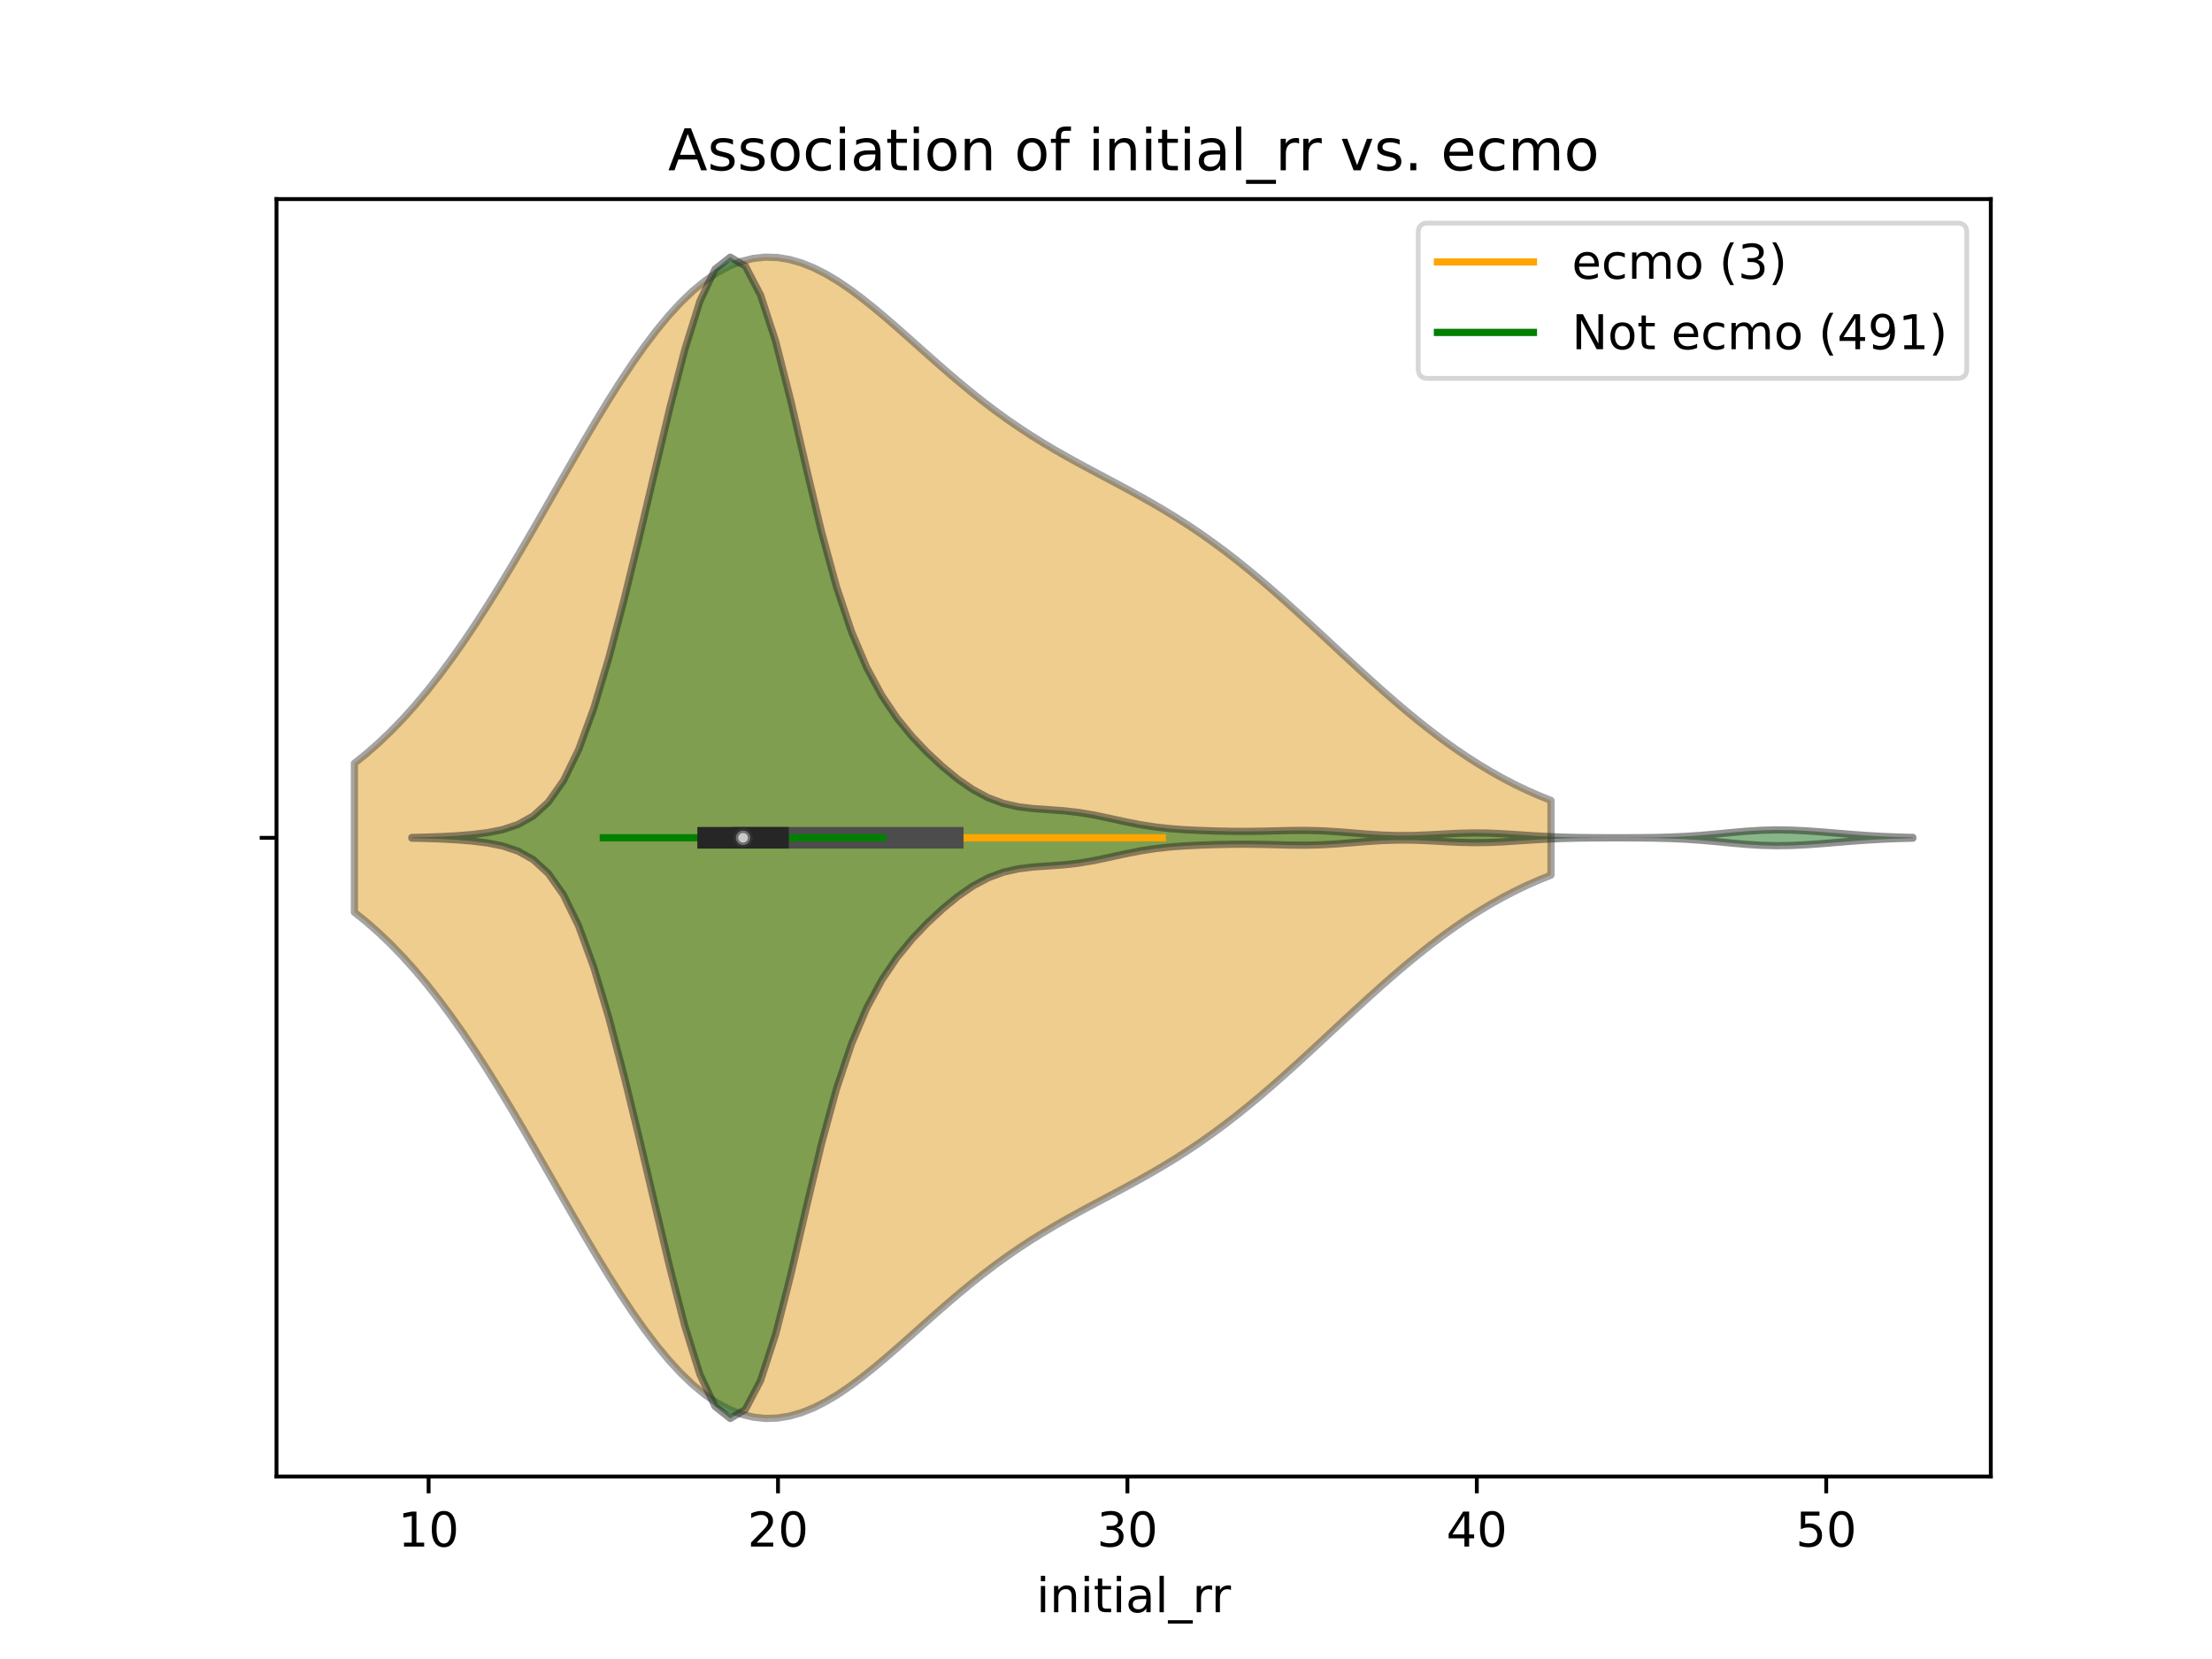 <?xml version="1.0" encoding="utf-8" standalone="no"?>
<!DOCTYPE svg PUBLIC "-//W3C//DTD SVG 1.1//EN"
  "http://www.w3.org/Graphics/SVG/1.1/DTD/svg11.dtd">
<!-- Created with matplotlib (https://matplotlib.org/) -->
<svg height="345.6pt" version="1.1" viewBox="0 0 460.8 345.6" width="460.8pt" xmlns="http://www.w3.org/2000/svg" xmlns:xlink="http://www.w3.org/1999/xlink">
 <defs>
  <style type="text/css">
*{stroke-linecap:butt;stroke-linejoin:round;}
  </style>
 </defs>
 <g id="figure_1">
  <g id="patch_1">
   <path d="M 0 345.6 
L 460.8 345.6 
L 460.8 0 
L 0 0 
z
" style="fill:#ffffff;"/>
  </g>
  <g id="axes_1">
   <g id="patch_2">
    <path d="M 57.6 307.584 
L 414.72 307.584 
L 414.72 41.472 
L 57.6 41.472 
z
" style="fill:#ffffff;"/>
   </g>
   <g id="PolyCollection_1">
    <defs>
     <path d="M 73.833 -155.552 
L 73.833 -186.592 
L 76.351 -188.615 
L 78.868 -190.826 
L 81.386 -193.23 
L 83.904 -195.832 
L 86.422 -198.632 
L 88.94 -201.631 
L 91.458 -204.827 
L 93.976 -208.214 
L 96.494 -211.784 
L 99.011 -215.528 
L 101.529 -219.43 
L 104.047 -223.474 
L 106.565 -227.64 
L 109.083 -231.906 
L 111.601 -236.246 
L 114.119 -240.632 
L 116.637 -245.034 
L 119.155 -249.42 
L 121.672 -253.756 
L 124.19 -258.008 
L 126.708 -262.141 
L 129.226 -266.12 
L 131.744 -269.912 
L 134.262 -273.484 
L 136.78 -276.806 
L 139.298 -279.849 
L 141.815 -282.589 
L 144.333 -285.004 
L 146.851 -287.077 
L 149.369 -288.796 
L 151.887 -290.151 
L 154.405 -291.141 
L 156.923 -291.765 
L 159.441 -292.032 
L 161.958 -291.952 
L 164.476 -291.54 
L 166.994 -290.817 
L 169.512 -289.805 
L 172.03 -288.532 
L 174.548 -287.027 
L 177.066 -285.32 
L 179.584 -283.444 
L 182.101 -281.431 
L 184.619 -279.315 
L 187.137 -277.126 
L 189.655 -274.895 
L 192.173 -272.649 
L 194.691 -270.415 
L 197.209 -268.215 
L 199.727 -266.067 
L 202.244 -263.987 
L 204.762 -261.985 
L 207.28 -260.071 
L 209.798 -258.247 
L 212.316 -256.514 
L 214.834 -254.867 
L 217.352 -253.301 
L 219.87 -251.807 
L 222.387 -250.373 
L 224.905 -248.985 
L 227.423 -247.629 
L 229.941 -246.29 
L 232.459 -244.952 
L 234.977 -243.599 
L 237.495 -242.218 
L 240.013 -240.794 
L 242.53 -239.315 
L 245.048 -237.771 
L 247.566 -236.154 
L 250.084 -234.458 
L 252.602 -232.679 
L 255.12 -230.816 
L 257.638 -228.871 
L 260.156 -226.845 
L 262.673 -224.745 
L 265.191 -222.578 
L 267.709 -220.353 
L 270.227 -218.081 
L 272.745 -215.772 
L 275.263 -213.44 
L 277.781 -211.097 
L 280.299 -208.756 
L 282.816 -206.431 
L 285.334 -204.134 
L 287.852 -201.877 
L 290.37 -199.671 
L 292.888 -197.528 
L 295.406 -195.457 
L 297.924 -193.466 
L 300.442 -191.561 
L 302.959 -189.749 
L 305.477 -188.034 
L 307.995 -186.418 
L 310.513 -184.905 
L 313.031 -183.493 
L 315.549 -182.184 
L 318.067 -180.974 
L 320.585 -179.863 
L 323.102 -178.847 
L 323.102 -163.297 
L 323.102 -163.297 
L 320.585 -162.281 
L 318.067 -161.17 
L 315.549 -159.96 
L 313.031 -158.651 
L 310.513 -157.239 
L 307.995 -155.726 
L 305.477 -154.11 
L 302.959 -152.395 
L 300.442 -150.583 
L 297.924 -148.678 
L 295.406 -146.687 
L 292.888 -144.616 
L 290.37 -142.473 
L 287.852 -140.267 
L 285.334 -138.01 
L 282.816 -135.713 
L 280.299 -133.388 
L 277.781 -131.047 
L 275.263 -128.704 
L 272.745 -126.372 
L 270.227 -124.063 
L 267.709 -121.791 
L 265.191 -119.566 
L 262.673 -117.399 
L 260.156 -115.299 
L 257.638 -113.273 
L 255.12 -111.328 
L 252.602 -109.465 
L 250.084 -107.686 
L 247.566 -105.99 
L 245.048 -104.373 
L 242.53 -102.829 
L 240.013 -101.35 
L 237.495 -99.926 
L 234.977 -98.545 
L 232.459 -97.192 
L 229.941 -95.854 
L 227.423 -94.515 
L 224.905 -93.159 
L 222.387 -91.771 
L 219.87 -90.337 
L 217.352 -88.843 
L 214.834 -87.277 
L 212.316 -85.63 
L 209.798 -83.897 
L 207.28 -82.073 
L 204.762 -80.159 
L 202.244 -78.157 
L 199.727 -76.077 
L 197.209 -73.929 
L 194.691 -71.729 
L 192.173 -69.495 
L 189.655 -67.249 
L 187.137 -65.018 
L 184.619 -62.829 
L 182.101 -60.713 
L 179.584 -58.7 
L 177.066 -56.824 
L 174.548 -55.117 
L 172.03 -53.612 
L 169.512 -52.339 
L 166.994 -51.327 
L 164.476 -50.604 
L 161.958 -50.192 
L 159.441 -50.112 
L 156.923 -50.379 
L 154.405 -51.003 
L 151.887 -51.993 
L 149.369 -53.348 
L 146.851 -55.067 
L 144.333 -57.14 
L 141.815 -59.555 
L 139.298 -62.295 
L 136.78 -65.338 
L 134.262 -68.66 
L 131.744 -72.232 
L 129.226 -76.024 
L 126.708 -80.003 
L 124.19 -84.136 
L 121.672 -88.388 
L 119.155 -92.724 
L 116.637 -97.11 
L 114.119 -101.512 
L 111.601 -105.898 
L 109.083 -110.238 
L 106.565 -114.504 
L 104.047 -118.67 
L 101.529 -122.714 
L 99.011 -126.616 
L 96.494 -130.36 
L 93.976 -133.93 
L 91.458 -137.317 
L 88.94 -140.513 
L 86.422 -143.512 
L 83.904 -146.312 
L 81.386 -148.914 
L 78.868 -151.318 
L 76.351 -153.529 
L 73.833 -155.552 
z
" id="mbe8a391a48" style="stroke:#4c4c4c;stroke-opacity:0.5;stroke-width:1.5;"/>
    </defs>
    <g clip-path="url(#p4be0c6f555)">
     <use style="fill:#df9c20;fill-opacity:0.5;stroke:#4c4c4c;stroke-opacity:0.5;stroke-width:1.5;" x="0" xlink:href="#mbe8a391a48" y="345.6"/>
    </g>
   </g>
   <g id="PolyCollection_2">
    <defs>
     <path d="M 85.793 -171 
L 85.793 -171.144 
L 88.951 -171.215 
L 92.11 -171.329 
L 95.269 -171.502 
L 98.427 -171.759 
L 101.586 -172.152 
L 104.744 -172.783 
L 107.903 -173.838 
L 111.061 -175.604 
L 114.22 -178.488 
L 117.378 -182.961 
L 120.537 -189.431 
L 123.695 -198.059 
L 126.854 -208.64 
L 130.012 -220.688 
L 133.171 -233.658 
L 136.329 -247.079 
L 139.488 -260.403 
L 142.646 -272.742 
L 145.805 -282.857 
L 148.964 -289.536 
L 152.122 -292.032 
L 155.281 -290.165 
L 158.439 -284.141 
L 161.598 -274.451 
L 164.756 -262.035 
L 167.915 -248.354 
L 171.073 -235.071 
L 174.232 -223.449 
L 177.39 -213.991 
L 180.549 -206.547 
L 183.707 -200.692 
L 186.866 -196.006 
L 190.024 -192.146 
L 193.183 -188.836 
L 196.341 -185.902 
L 199.5 -183.307 
L 202.659 -181.12 
L 205.817 -179.424 
L 208.976 -178.249 
L 212.134 -177.535 
L 215.293 -177.153 
L 218.451 -176.932 
L 221.61 -176.704 
L 224.768 -176.344 
L 227.927 -175.812 
L 231.085 -175.15 
L 234.244 -174.456 
L 237.402 -173.83 
L 240.561 -173.336 
L 243.719 -172.986 
L 246.878 -172.754 
L 250.036 -172.599 
L 253.195 -172.493 
L 256.353 -172.426 
L 259.512 -172.408 
L 262.671 -172.445 
L 265.829 -172.521 
L 268.988 -172.595 
L 272.146 -172.612 
L 275.305 -172.531 
L 278.463 -172.348 
L 281.622 -172.099 
L 284.78 -171.844 
L 287.939 -171.643 
L 291.097 -171.543 
L 294.256 -171.558 
L 297.414 -171.675 
L 300.573 -171.846 
L 303.731 -172.004 
L 306.89 -172.084 
L 310.048 -172.049 
L 313.207 -171.909 
L 316.366 -171.706 
L 319.524 -171.497 
L 322.683 -171.325 
L 325.841 -171.205 
L 329 -171.134 
L 332.158 -171.098 
L 335.317 -171.085 
L 338.475 -171.085 
L 341.634 -171.101 
L 344.792 -171.142 
L 347.951 -171.224 
L 351.109 -171.365 
L 354.268 -171.578 
L 357.426 -171.854 
L 360.585 -172.16 
L 363.743 -172.44 
L 366.902 -172.638 
L 370.061 -172.718 
L 373.219 -172.671 
L 376.378 -172.517 
L 379.536 -172.291 
L 382.695 -172.029 
L 385.853 -171.77 
L 389.012 -171.54 
L 392.17 -171.359 
L 395.329 -171.231 
L 398.487 -171.152 
L 398.487 -170.992 
L 398.487 -170.992 
L 395.329 -170.913 
L 392.17 -170.785 
L 389.012 -170.604 
L 385.853 -170.374 
L 382.695 -170.115 
L 379.536 -169.853 
L 376.378 -169.627 
L 373.219 -169.473 
L 370.061 -169.426 
L 366.902 -169.506 
L 363.743 -169.704 
L 360.585 -169.984 
L 357.426 -170.29 
L 354.268 -170.566 
L 351.109 -170.779 
L 347.951 -170.92 
L 344.792 -171.002 
L 341.634 -171.043 
L 338.475 -171.059 
L 335.317 -171.059 
L 332.158 -171.046 
L 329 -171.01 
L 325.841 -170.939 
L 322.683 -170.819 
L 319.524 -170.647 
L 316.366 -170.438 
L 313.207 -170.235 
L 310.048 -170.095 
L 306.89 -170.06 
L 303.731 -170.14 
L 300.573 -170.298 
L 297.414 -170.469 
L 294.256 -170.586 
L 291.097 -170.601 
L 287.939 -170.501 
L 284.78 -170.3 
L 281.622 -170.045 
L 278.463 -169.796 
L 275.305 -169.613 
L 272.146 -169.532 
L 268.988 -169.549 
L 265.829 -169.623 
L 262.671 -169.699 
L 259.512 -169.736 
L 256.353 -169.718 
L 253.195 -169.651 
L 250.036 -169.545 
L 246.878 -169.39 
L 243.719 -169.158 
L 240.561 -168.808 
L 237.402 -168.314 
L 234.244 -167.688 
L 231.085 -166.994 
L 227.927 -166.332 
L 224.768 -165.8 
L 221.61 -165.44 
L 218.451 -165.212 
L 215.293 -164.991 
L 212.134 -164.609 
L 208.976 -163.895 
L 205.817 -162.72 
L 202.659 -161.024 
L 199.5 -158.837 
L 196.341 -156.242 
L 193.183 -153.308 
L 190.024 -149.998 
L 186.866 -146.138 
L 183.707 -141.452 
L 180.549 -135.597 
L 177.39 -128.153 
L 174.232 -118.695 
L 171.073 -107.073 
L 167.915 -93.79 
L 164.756 -80.109 
L 161.598 -67.693 
L 158.439 -58.003 
L 155.281 -51.979 
L 152.122 -50.112 
L 148.964 -52.608 
L 145.805 -59.287 
L 142.646 -69.402 
L 139.488 -81.741 
L 136.329 -95.065 
L 133.171 -108.486 
L 130.012 -121.456 
L 126.854 -133.504 
L 123.695 -144.085 
L 120.537 -152.713 
L 117.378 -159.183 
L 114.22 -163.656 
L 111.061 -166.54 
L 107.903 -168.306 
L 104.744 -169.361 
L 101.586 -169.992 
L 98.427 -170.385 
L 95.269 -170.642 
L 92.11 -170.815 
L 88.951 -170.929 
L 85.793 -171 
z
" id="mab84b59cfb" style="stroke:#262626;stroke-opacity:0.5;stroke-width:1.5;"/>
    </defs>
    <g clip-path="url(#p4be0c6f555)">
     <use style="fill:#107010;fill-opacity:0.5;stroke:#262626;stroke-opacity:0.5;stroke-width:1.5;" x="0" xlink:href="#mab84b59cfb" y="345.6"/>
    </g>
   </g>
   <g id="matplotlib.axis_1">
    <g id="xtick_1">
     <g id="line2d_1">
      <defs>
       <path d="M 0 0 
L 0 3.5 
" id="m23347d6170" style="stroke:#000000;stroke-width:0.8;"/>
      </defs>
      <g>
       <use style="stroke:#000000;stroke-width:0.8;" x="89.286" xlink:href="#m23347d6170" y="307.584"/>
      </g>
     </g>
     <g id="text_1">
      <!-- 10 -->
      <defs>
       <path d="M 12.406 8.297 
L 28.516 8.297 
L 28.516 63.922 
L 10.984 60.406 
L 10.984 69.391 
L 28.422 72.906 
L 38.281 72.906 
L 38.281 8.297 
L 54.391 8.297 
L 54.391 0 
L 12.406 0 
z
" id="DejaVuSans-49"/>
       <path d="M 31.781 66.406 
Q 24.172 66.406 20.328 58.906 
Q 16.5 51.422 16.5 36.375 
Q 16.5 21.391 20.328 13.891 
Q 24.172 6.391 31.781 6.391 
Q 39.453 6.391 43.281 13.891 
Q 47.125 21.391 47.125 36.375 
Q 47.125 51.422 43.281 58.906 
Q 39.453 66.406 31.781 66.406 
z
M 31.781 74.219 
Q 44.047 74.219 50.516 64.516 
Q 56.984 54.828 56.984 36.375 
Q 56.984 17.969 50.516 8.266 
Q 44.047 -1.422 31.781 -1.422 
Q 19.531 -1.422 13.062 8.266 
Q 6.594 17.969 6.594 36.375 
Q 6.594 54.828 13.062 64.516 
Q 19.531 74.219 31.781 74.219 
z
" id="DejaVuSans-48"/>
      </defs>
      <g transform="translate(82.924 322.182)scale(0.1 -0.1)">
       <use xlink:href="#DejaVuSans-49"/>
       <use x="63.623" xlink:href="#DejaVuSans-48"/>
      </g>
     </g>
    </g>
    <g id="xtick_2">
     <g id="line2d_2">
      <g>
       <use style="stroke:#000000;stroke-width:0.8;" x="162.074" xlink:href="#m23347d6170" y="307.584"/>
      </g>
     </g>
     <g id="text_2">
      <!-- 20 -->
      <defs>
       <path d="M 19.188 8.297 
L 53.609 8.297 
L 53.609 0 
L 7.328 0 
L 7.328 8.297 
Q 12.938 14.109 22.625 23.891 
Q 32.328 33.688 34.812 36.531 
Q 39.547 41.844 41.422 45.531 
Q 43.312 49.219 43.312 52.781 
Q 43.312 58.594 39.234 62.25 
Q 35.156 65.922 28.609 65.922 
Q 23.969 65.922 18.812 64.312 
Q 13.672 62.703 7.812 59.422 
L 7.812 69.391 
Q 13.766 71.781 18.938 73 
Q 24.125 74.219 28.422 74.219 
Q 39.75 74.219 46.484 68.547 
Q 53.219 62.891 53.219 53.422 
Q 53.219 48.922 51.531 44.891 
Q 49.859 40.875 45.406 35.406 
Q 44.188 33.984 37.641 27.219 
Q 31.109 20.453 19.188 8.297 
z
" id="DejaVuSans-50"/>
      </defs>
      <g transform="translate(155.711 322.182)scale(0.1 -0.1)">
       <use xlink:href="#DejaVuSans-50"/>
       <use x="63.623" xlink:href="#DejaVuSans-48"/>
      </g>
     </g>
    </g>
    <g id="xtick_3">
     <g id="line2d_3">
      <g>
       <use style="stroke:#000000;stroke-width:0.8;" x="234.861" xlink:href="#m23347d6170" y="307.584"/>
      </g>
     </g>
     <g id="text_3">
      <!-- 30 -->
      <defs>
       <path d="M 40.578 39.312 
Q 47.656 37.797 51.625 33 
Q 55.609 28.219 55.609 21.188 
Q 55.609 10.406 48.188 4.484 
Q 40.766 -1.422 27.094 -1.422 
Q 22.516 -1.422 17.656 -0.516 
Q 12.797 0.391 7.625 2.203 
L 7.625 11.719 
Q 11.719 9.328 16.594 8.109 
Q 21.484 6.891 26.812 6.891 
Q 36.078 6.891 40.938 10.547 
Q 45.797 14.203 45.797 21.188 
Q 45.797 27.641 41.281 31.266 
Q 36.766 34.906 28.719 34.906 
L 20.219 34.906 
L 20.219 43.016 
L 29.109 43.016 
Q 36.375 43.016 40.234 45.922 
Q 44.094 48.828 44.094 54.297 
Q 44.094 59.906 40.109 62.906 
Q 36.141 65.922 28.719 65.922 
Q 24.656 65.922 20.016 65.031 
Q 15.375 64.156 9.812 62.312 
L 9.812 71.094 
Q 15.438 72.656 20.344 73.438 
Q 25.25 74.219 29.594 74.219 
Q 40.828 74.219 47.359 69.109 
Q 53.906 64.016 53.906 55.328 
Q 53.906 49.266 50.438 45.094 
Q 46.969 40.922 40.578 39.312 
z
" id="DejaVuSans-51"/>
      </defs>
      <g transform="translate(228.499 322.182)scale(0.1 -0.1)">
       <use xlink:href="#DejaVuSans-51"/>
       <use x="63.623" xlink:href="#DejaVuSans-48"/>
      </g>
     </g>
    </g>
    <g id="xtick_4">
     <g id="line2d_4">
      <g>
       <use style="stroke:#000000;stroke-width:0.8;" x="307.649" xlink:href="#m23347d6170" y="307.584"/>
      </g>
     </g>
     <g id="text_4">
      <!-- 40 -->
      <defs>
       <path d="M 37.797 64.312 
L 12.891 25.391 
L 37.797 25.391 
z
M 35.203 72.906 
L 47.609 72.906 
L 47.609 25.391 
L 58.016 25.391 
L 58.016 17.188 
L 47.609 17.188 
L 47.609 0 
L 37.797 0 
L 37.797 17.188 
L 4.891 17.188 
L 4.891 26.703 
z
" id="DejaVuSans-52"/>
      </defs>
      <g transform="translate(301.286 322.182)scale(0.1 -0.1)">
       <use xlink:href="#DejaVuSans-52"/>
       <use x="63.623" xlink:href="#DejaVuSans-48"/>
      </g>
     </g>
    </g>
    <g id="xtick_5">
     <g id="line2d_5">
      <g>
       <use style="stroke:#000000;stroke-width:0.8;" x="380.436" xlink:href="#m23347d6170" y="307.584"/>
      </g>
     </g>
     <g id="text_5">
      <!-- 50 -->
      <defs>
       <path d="M 10.797 72.906 
L 49.516 72.906 
L 49.516 64.594 
L 19.828 64.594 
L 19.828 46.734 
Q 21.969 47.469 24.109 47.828 
Q 26.266 48.188 28.422 48.188 
Q 40.625 48.188 47.75 41.5 
Q 54.891 34.812 54.891 23.391 
Q 54.891 11.625 47.562 5.094 
Q 40.234 -1.422 26.906 -1.422 
Q 22.312 -1.422 17.547 -0.641 
Q 12.797 0.141 7.719 1.703 
L 7.719 11.625 
Q 12.109 9.234 16.797 8.062 
Q 21.484 6.891 26.703 6.891 
Q 35.156 6.891 40.078 11.328 
Q 45.016 15.766 45.016 23.391 
Q 45.016 31 40.078 35.438 
Q 35.156 39.891 26.703 39.891 
Q 22.75 39.891 18.812 39.016 
Q 14.891 38.141 10.797 36.281 
z
" id="DejaVuSans-53"/>
      </defs>
      <g transform="translate(374.074 322.182)scale(0.1 -0.1)">
       <use xlink:href="#DejaVuSans-53"/>
       <use x="63.623" xlink:href="#DejaVuSans-48"/>
      </g>
     </g>
    </g>
    <g id="text_6">
     <!-- initial_rr -->
     <defs>
      <path d="M 9.422 54.688 
L 18.406 54.688 
L 18.406 0 
L 9.422 0 
z
M 9.422 75.984 
L 18.406 75.984 
L 18.406 64.594 
L 9.422 64.594 
z
" id="DejaVuSans-105"/>
      <path d="M 54.891 33.016 
L 54.891 0 
L 45.906 0 
L 45.906 32.719 
Q 45.906 40.484 42.875 44.328 
Q 39.844 48.188 33.797 48.188 
Q 26.516 48.188 22.312 43.547 
Q 18.109 38.922 18.109 30.906 
L 18.109 0 
L 9.078 0 
L 9.078 54.688 
L 18.109 54.688 
L 18.109 46.188 
Q 21.344 51.125 25.703 53.562 
Q 30.078 56 35.797 56 
Q 45.219 56 50.047 50.172 
Q 54.891 44.344 54.891 33.016 
z
" id="DejaVuSans-110"/>
      <path d="M 18.312 70.219 
L 18.312 54.688 
L 36.812 54.688 
L 36.812 47.703 
L 18.312 47.703 
L 18.312 18.016 
Q 18.312 11.328 20.141 9.422 
Q 21.969 7.516 27.594 7.516 
L 36.812 7.516 
L 36.812 0 
L 27.594 0 
Q 17.188 0 13.234 3.875 
Q 9.281 7.766 9.281 18.016 
L 9.281 47.703 
L 2.688 47.703 
L 2.688 54.688 
L 9.281 54.688 
L 9.281 70.219 
z
" id="DejaVuSans-116"/>
      <path d="M 34.281 27.484 
Q 23.391 27.484 19.188 25 
Q 14.984 22.516 14.984 16.5 
Q 14.984 11.719 18.141 8.906 
Q 21.297 6.109 26.703 6.109 
Q 34.188 6.109 38.703 11.406 
Q 43.219 16.703 43.219 25.484 
L 43.219 27.484 
z
M 52.203 31.203 
L 52.203 0 
L 43.219 0 
L 43.219 8.297 
Q 40.141 3.328 35.547 0.953 
Q 30.953 -1.422 24.312 -1.422 
Q 15.922 -1.422 10.953 3.297 
Q 6 8.016 6 15.922 
Q 6 25.141 12.172 29.828 
Q 18.359 34.516 30.609 34.516 
L 43.219 34.516 
L 43.219 35.406 
Q 43.219 41.609 39.141 45 
Q 35.062 48.391 27.688 48.391 
Q 23 48.391 18.547 47.266 
Q 14.109 46.141 10.016 43.891 
L 10.016 52.203 
Q 14.938 54.109 19.578 55.047 
Q 24.219 56 28.609 56 
Q 40.484 56 46.344 49.844 
Q 52.203 43.703 52.203 31.203 
z
" id="DejaVuSans-97"/>
      <path d="M 9.422 75.984 
L 18.406 75.984 
L 18.406 0 
L 9.422 0 
z
" id="DejaVuSans-108"/>
      <path d="M 50.984 -16.609 
L 50.984 -23.578 
L -0.984 -23.578 
L -0.984 -16.609 
z
" id="DejaVuSans-95"/>
      <path d="M 41.109 46.297 
Q 39.594 47.172 37.812 47.578 
Q 36.031 48 33.891 48 
Q 26.266 48 22.188 43.047 
Q 18.109 38.094 18.109 28.812 
L 18.109 0 
L 9.078 0 
L 9.078 54.688 
L 18.109 54.688 
L 18.109 46.188 
Q 20.953 51.172 25.484 53.578 
Q 30.031 56 36.531 56 
Q 37.453 56 38.578 55.875 
Q 39.703 55.766 41.062 55.516 
z
" id="DejaVuSans-114"/>
     </defs>
     <g transform="translate(215.887 335.861)scale(0.1 -0.1)">
      <use xlink:href="#DejaVuSans-105"/>
      <use x="27.783" xlink:href="#DejaVuSans-110"/>
      <use x="91.162" xlink:href="#DejaVuSans-105"/>
      <use x="118.945" xlink:href="#DejaVuSans-116"/>
      <use x="158.154" xlink:href="#DejaVuSans-105"/>
      <use x="185.938" xlink:href="#DejaVuSans-97"/>
      <use x="247.217" xlink:href="#DejaVuSans-108"/>
      <use x="275" xlink:href="#DejaVuSans-95"/>
      <use x="325" xlink:href="#DejaVuSans-114"/>
      <use x="364.363" xlink:href="#DejaVuSans-114"/>
     </g>
    </g>
   </g>
   <g id="matplotlib.axis_2">
    <g id="ytick_1">
     <g id="line2d_6">
      <defs>
       <path d="M 0 0 
L -3.5 0 
" id="m6f6dbf8f24" style="stroke:#000000;stroke-width:0.8;"/>
      </defs>
      <g>
       <use style="stroke:#000000;stroke-width:0.8;" x="57.6" xlink:href="#m6f6dbf8f24" y="174.528"/>
      </g>
     </g>
    </g>
   </g>
   <g id="line2d_7">
    <path clip-path="url(#p4be0c6f555)" d="M 154.795 174.528 
L 242.14 174.528 
" style="fill:none;stroke:#ffa500;stroke-linecap:square;stroke-width:1.5;"/>
   </g>
   <g id="line2d_8">
    <path clip-path="url(#p4be0c6f555)" d="M 154.795 174.528 
L 198.468 174.528 
" style="fill:none;stroke:#4c4c4c;stroke-linecap:square;stroke-width:4.5;"/>
   </g>
   <g id="line2d_9">
    <path clip-path="url(#p4be0c6f555)" d="M 125.68 174.528 
L 183.91 174.528 
" style="fill:none;stroke:#008000;stroke-linecap:square;stroke-width:1.5;"/>
   </g>
   <g id="line2d_10">
    <path clip-path="url(#p4be0c6f555)" d="M 147.516 174.528 
L 162.074 174.528 
" style="fill:none;stroke:#262626;stroke-linecap:square;stroke-width:4.5;"/>
   </g>
   <g id="patch_3">
    <path d="M 57.6 307.584 
L 57.6 41.472 
" style="fill:none;stroke:#000000;stroke-linecap:square;stroke-linejoin:miter;stroke-width:0.8;"/>
   </g>
   <g id="patch_4">
    <path d="M 414.72 307.584 
L 414.72 41.472 
" style="fill:none;stroke:#000000;stroke-linecap:square;stroke-linejoin:miter;stroke-width:0.8;"/>
   </g>
   <g id="patch_5">
    <path d="M 57.6 307.584 
L 414.72 307.584 
" style="fill:none;stroke:#000000;stroke-linecap:square;stroke-linejoin:miter;stroke-width:0.8;"/>
   </g>
   <g id="patch_6">
    <path d="M 57.6 41.472 
L 414.72 41.472 
" style="fill:none;stroke:#000000;stroke-linecap:square;stroke-linejoin:miter;stroke-width:0.8;"/>
   </g>
   <g id="PathCollection_1">
    <defs>
     <path d="M 0 1.5 
C 0.398 1.5 0.779 1.342 1.061 1.061 
C 1.342 0.779 1.5 0.398 1.5 0 
C 1.5 -0.398 1.342 -0.779 1.061 -1.061 
C 0.779 -1.342 0.398 -1.5 0 -1.5 
C -0.398 -1.5 -0.779 -1.342 -1.061 -1.061 
C -1.342 -0.779 -1.5 -0.398 -1.5 0 
C -1.5 0.398 -1.342 0.779 -1.061 1.061 
C -0.779 1.342 -0.398 1.5 0 1.5 
z
" id="m4767f255be" style="stroke:#4c4c4c;stroke-opacity:0.5;"/>
    </defs>
    <g clip-path="url(#p4be0c6f555)">
     <use style="fill:#ffffff;fill-opacity:0.5;stroke:#4c4c4c;stroke-opacity:0.5;" x="154.795" xlink:href="#m4767f255be" y="174.528"/>
    </g>
   </g>
   <g id="PathCollection_2">
    <defs>
     <path d="M 0 1.5 
C 0.398 1.5 0.779 1.342 1.061 1.061 
C 1.342 0.779 1.5 0.398 1.5 0 
C 1.5 -0.398 1.342 -0.779 1.061 -1.061 
C 0.779 -1.342 0.398 -1.5 0 -1.5 
C -0.398 -1.5 -0.779 -1.342 -1.061 -1.061 
C -1.342 -0.779 -1.5 -0.398 -1.5 0 
C -1.5 0.398 -1.342 0.779 -1.061 1.061 
C -0.779 1.342 -0.398 1.5 0 1.5 
z
" id="m97f81699f4" style="stroke:#262626;stroke-opacity:0.5;"/>
    </defs>
    <g clip-path="url(#p4be0c6f555)">
     <use style="fill:#ffffff;fill-opacity:0.5;stroke:#262626;stroke-opacity:0.5;" x="154.795" xlink:href="#m97f81699f4" y="174.528"/>
    </g>
   </g>
   <g id="text_7">
    <!-- Association of initial_rr vs. ecmo -->
    <defs>
     <path d="M 34.188 63.188 
L 20.797 26.906 
L 47.609 26.906 
z
M 28.609 72.906 
L 39.797 72.906 
L 67.578 0 
L 57.328 0 
L 50.688 18.703 
L 17.828 18.703 
L 11.188 0 
L 0.781 0 
z
" id="DejaVuSans-65"/>
     <path d="M 44.281 53.078 
L 44.281 44.578 
Q 40.484 46.531 36.375 47.5 
Q 32.281 48.484 27.875 48.484 
Q 21.188 48.484 17.844 46.438 
Q 14.5 44.391 14.5 40.281 
Q 14.5 37.156 16.891 35.375 
Q 19.281 33.594 26.516 31.984 
L 29.594 31.297 
Q 39.156 29.25 43.188 25.516 
Q 47.219 21.781 47.219 15.094 
Q 47.219 7.469 41.188 3.016 
Q 35.156 -1.422 24.609 -1.422 
Q 20.219 -1.422 15.453 -0.562 
Q 10.688 0.297 5.422 2 
L 5.422 11.281 
Q 10.406 8.688 15.234 7.391 
Q 20.062 6.109 24.812 6.109 
Q 31.156 6.109 34.562 8.281 
Q 37.984 10.453 37.984 14.406 
Q 37.984 18.062 35.516 20.016 
Q 33.062 21.969 24.703 23.781 
L 21.578 24.516 
Q 13.234 26.266 9.516 29.906 
Q 5.812 33.547 5.812 39.891 
Q 5.812 47.609 11.281 51.797 
Q 16.75 56 26.812 56 
Q 31.781 56 36.172 55.266 
Q 40.578 54.547 44.281 53.078 
z
" id="DejaVuSans-115"/>
     <path d="M 30.609 48.391 
Q 23.391 48.391 19.188 42.75 
Q 14.984 37.109 14.984 27.297 
Q 14.984 17.484 19.156 11.844 
Q 23.344 6.203 30.609 6.203 
Q 37.797 6.203 41.984 11.859 
Q 46.188 17.531 46.188 27.297 
Q 46.188 37.016 41.984 42.703 
Q 37.797 48.391 30.609 48.391 
z
M 30.609 56 
Q 42.328 56 49.016 48.375 
Q 55.719 40.766 55.719 27.297 
Q 55.719 13.875 49.016 6.219 
Q 42.328 -1.422 30.609 -1.422 
Q 18.844 -1.422 12.172 6.219 
Q 5.516 13.875 5.516 27.297 
Q 5.516 40.766 12.172 48.375 
Q 18.844 56 30.609 56 
z
" id="DejaVuSans-111"/>
     <path d="M 48.781 52.594 
L 48.781 44.188 
Q 44.969 46.297 41.141 47.344 
Q 37.312 48.391 33.406 48.391 
Q 24.656 48.391 19.812 42.844 
Q 14.984 37.312 14.984 27.297 
Q 14.984 17.281 19.812 11.734 
Q 24.656 6.203 33.406 6.203 
Q 37.312 6.203 41.141 7.25 
Q 44.969 8.297 48.781 10.406 
L 48.781 2.094 
Q 45.016 0.344 40.984 -0.531 
Q 36.969 -1.422 32.422 -1.422 
Q 20.062 -1.422 12.781 6.344 
Q 5.516 14.109 5.516 27.297 
Q 5.516 40.672 12.859 48.328 
Q 20.219 56 33.016 56 
Q 37.156 56 41.109 55.141 
Q 45.062 54.297 48.781 52.594 
z
" id="DejaVuSans-99"/>
     <path id="DejaVuSans-32"/>
     <path d="M 37.109 75.984 
L 37.109 68.5 
L 28.516 68.5 
Q 23.688 68.5 21.797 66.547 
Q 19.922 64.594 19.922 59.516 
L 19.922 54.688 
L 34.719 54.688 
L 34.719 47.703 
L 19.922 47.703 
L 19.922 0 
L 10.891 0 
L 10.891 47.703 
L 2.297 47.703 
L 2.297 54.688 
L 10.891 54.688 
L 10.891 58.5 
Q 10.891 67.625 15.141 71.797 
Q 19.391 75.984 28.609 75.984 
z
" id="DejaVuSans-102"/>
     <path d="M 2.984 54.688 
L 12.5 54.688 
L 29.594 8.797 
L 46.688 54.688 
L 56.203 54.688 
L 35.688 0 
L 23.484 0 
z
" id="DejaVuSans-118"/>
     <path d="M 10.688 12.406 
L 21 12.406 
L 21 0 
L 10.688 0 
z
" id="DejaVuSans-46"/>
     <path d="M 56.203 29.594 
L 56.203 25.203 
L 14.891 25.203 
Q 15.484 15.922 20.484 11.062 
Q 25.484 6.203 34.422 6.203 
Q 39.594 6.203 44.453 7.469 
Q 49.312 8.734 54.109 11.281 
L 54.109 2.781 
Q 49.266 0.734 44.188 -0.344 
Q 39.109 -1.422 33.891 -1.422 
Q 20.797 -1.422 13.156 6.188 
Q 5.516 13.812 5.516 26.812 
Q 5.516 40.234 12.766 48.109 
Q 20.016 56 32.328 56 
Q 43.359 56 49.781 48.891 
Q 56.203 41.797 56.203 29.594 
z
M 47.219 32.234 
Q 47.125 39.594 43.094 43.984 
Q 39.062 48.391 32.422 48.391 
Q 24.906 48.391 20.391 44.141 
Q 15.875 39.891 15.188 32.172 
z
" id="DejaVuSans-101"/>
     <path d="M 52 44.188 
Q 55.375 50.25 60.062 53.125 
Q 64.75 56 71.094 56 
Q 79.641 56 84.281 50.016 
Q 88.922 44.047 88.922 33.016 
L 88.922 0 
L 79.891 0 
L 79.891 32.719 
Q 79.891 40.578 77.094 44.375 
Q 74.312 48.188 68.609 48.188 
Q 61.625 48.188 57.562 43.547 
Q 53.516 38.922 53.516 30.906 
L 53.516 0 
L 44.484 0 
L 44.484 32.719 
Q 44.484 40.625 41.703 44.406 
Q 38.922 48.188 33.109 48.188 
Q 26.219 48.188 22.156 43.531 
Q 18.109 38.875 18.109 30.906 
L 18.109 0 
L 9.078 0 
L 9.078 54.688 
L 18.109 54.688 
L 18.109 46.188 
Q 21.188 51.219 25.484 53.609 
Q 29.781 56 35.688 56 
Q 41.656 56 45.828 52.969 
Q 50 49.953 52 44.188 
z
" id="DejaVuSans-109"/>
    </defs>
    <g transform="translate(139.169 35.472)scale(0.12 -0.12)">
     <use xlink:href="#DejaVuSans-65"/>
     <use x="68.408" xlink:href="#DejaVuSans-115"/>
     <use x="120.508" xlink:href="#DejaVuSans-115"/>
     <use x="172.607" xlink:href="#DejaVuSans-111"/>
     <use x="233.789" xlink:href="#DejaVuSans-99"/>
     <use x="288.77" xlink:href="#DejaVuSans-105"/>
     <use x="316.553" xlink:href="#DejaVuSans-97"/>
     <use x="377.832" xlink:href="#DejaVuSans-116"/>
     <use x="417.041" xlink:href="#DejaVuSans-105"/>
     <use x="444.824" xlink:href="#DejaVuSans-111"/>
     <use x="506.006" xlink:href="#DejaVuSans-110"/>
     <use x="569.385" xlink:href="#DejaVuSans-32"/>
     <use x="601.172" xlink:href="#DejaVuSans-111"/>
     <use x="662.354" xlink:href="#DejaVuSans-102"/>
     <use x="697.559" xlink:href="#DejaVuSans-32"/>
     <use x="729.346" xlink:href="#DejaVuSans-105"/>
     <use x="757.129" xlink:href="#DejaVuSans-110"/>
     <use x="820.508" xlink:href="#DejaVuSans-105"/>
     <use x="848.291" xlink:href="#DejaVuSans-116"/>
     <use x="887.5" xlink:href="#DejaVuSans-105"/>
     <use x="915.283" xlink:href="#DejaVuSans-97"/>
     <use x="976.562" xlink:href="#DejaVuSans-108"/>
     <use x="1004.346" xlink:href="#DejaVuSans-95"/>
     <use x="1054.346" xlink:href="#DejaVuSans-114"/>
     <use x="1093.709" xlink:href="#DejaVuSans-114"/>
     <use x="1134.822" xlink:href="#DejaVuSans-32"/>
     <use x="1166.609" xlink:href="#DejaVuSans-118"/>
     <use x="1225.789" xlink:href="#DejaVuSans-115"/>
     <use x="1277.889" xlink:href="#DejaVuSans-46"/>
     <use x="1309.676" xlink:href="#DejaVuSans-32"/>
     <use x="1341.463" xlink:href="#DejaVuSans-101"/>
     <use x="1402.986" xlink:href="#DejaVuSans-99"/>
     <use x="1457.967" xlink:href="#DejaVuSans-109"/>
     <use x="1555.379" xlink:href="#DejaVuSans-111"/>
    </g>
   </g>
   <g id="legend_1">
    <g id="patch_7">
     <path d="M 297.442 78.828 
L 407.72 78.828 
Q 409.72 78.828 409.72 76.828 
L 409.72 48.472 
Q 409.72 46.472 407.72 46.472 
L 297.442 46.472 
Q 295.442 46.472 295.442 48.472 
L 295.442 76.828 
Q 295.442 78.828 297.442 78.828 
z
" style="fill:#ffffff;opacity:0.8;stroke:#cccccc;stroke-linejoin:miter;"/>
    </g>
    <g id="line2d_11">
     <path d="M 299.442 54.57 
L 319.442 54.57 
" style="fill:none;stroke:#ffa500;stroke-linecap:square;stroke-width:1.5;"/>
    </g>
    <g id="line2d_12"/>
    <g id="text_8">
     <!-- ecmo (3) -->
     <defs>
      <path d="M 31 75.875 
Q 24.469 64.656 21.281 53.656 
Q 18.109 42.672 18.109 31.391 
Q 18.109 20.125 21.312 9.062 
Q 24.516 -2 31 -13.188 
L 23.188 -13.188 
Q 15.875 -1.703 12.234 9.375 
Q 8.594 20.453 8.594 31.391 
Q 8.594 42.281 12.203 53.312 
Q 15.828 64.359 23.188 75.875 
z
" id="DejaVuSans-40"/>
      <path d="M 8.016 75.875 
L 15.828 75.875 
Q 23.141 64.359 26.781 53.312 
Q 30.422 42.281 30.422 31.391 
Q 30.422 20.453 26.781 9.375 
Q 23.141 -1.703 15.828 -13.188 
L 8.016 -13.188 
Q 14.5 -2 17.703 9.062 
Q 20.906 20.125 20.906 31.391 
Q 20.906 42.672 17.703 53.656 
Q 14.5 64.656 8.016 75.875 
z
" id="DejaVuSans-41"/>
     </defs>
     <g transform="translate(327.442 58.07)scale(0.1 -0.1)">
      <use xlink:href="#DejaVuSans-101"/>
      <use x="61.523" xlink:href="#DejaVuSans-99"/>
      <use x="116.504" xlink:href="#DejaVuSans-109"/>
      <use x="213.916" xlink:href="#DejaVuSans-111"/>
      <use x="275.098" xlink:href="#DejaVuSans-32"/>
      <use x="306.885" xlink:href="#DejaVuSans-40"/>
      <use x="345.898" xlink:href="#DejaVuSans-51"/>
      <use x="409.521" xlink:href="#DejaVuSans-41"/>
     </g>
    </g>
    <g id="line2d_13">
     <path d="M 299.442 69.249 
L 319.442 69.249 
" style="fill:none;stroke:#008000;stroke-linecap:square;stroke-width:1.5;"/>
    </g>
    <g id="line2d_14"/>
    <g id="text_9">
     <!-- Not ecmo (491) -->
     <defs>
      <path d="M 9.812 72.906 
L 23.094 72.906 
L 55.422 11.922 
L 55.422 72.906 
L 64.984 72.906 
L 64.984 0 
L 51.703 0 
L 19.391 60.984 
L 19.391 0 
L 9.812 0 
z
" id="DejaVuSans-78"/>
      <path d="M 10.984 1.516 
L 10.984 10.5 
Q 14.703 8.734 18.5 7.812 
Q 22.312 6.891 25.984 6.891 
Q 35.75 6.891 40.891 13.453 
Q 46.047 20.016 46.781 33.406 
Q 43.953 29.203 39.594 26.953 
Q 35.25 24.703 29.984 24.703 
Q 19.047 24.703 12.672 31.312 
Q 6.297 37.938 6.297 49.422 
Q 6.297 60.641 12.938 67.422 
Q 19.578 74.219 30.609 74.219 
Q 43.266 74.219 49.922 64.516 
Q 56.594 54.828 56.594 36.375 
Q 56.594 19.141 48.406 8.859 
Q 40.234 -1.422 26.422 -1.422 
Q 22.703 -1.422 18.891 -0.688 
Q 15.094 0.047 10.984 1.516 
z
M 30.609 32.422 
Q 37.25 32.422 41.125 36.953 
Q 45.016 41.5 45.016 49.422 
Q 45.016 57.281 41.125 61.844 
Q 37.25 66.406 30.609 66.406 
Q 23.969 66.406 20.094 61.844 
Q 16.219 57.281 16.219 49.422 
Q 16.219 41.5 20.094 36.953 
Q 23.969 32.422 30.609 32.422 
z
" id="DejaVuSans-57"/>
     </defs>
     <g transform="translate(327.442 72.749)scale(0.1 -0.1)">
      <use xlink:href="#DejaVuSans-78"/>
      <use x="74.805" xlink:href="#DejaVuSans-111"/>
      <use x="135.986" xlink:href="#DejaVuSans-116"/>
      <use x="175.195" xlink:href="#DejaVuSans-32"/>
      <use x="206.982" xlink:href="#DejaVuSans-101"/>
      <use x="268.506" xlink:href="#DejaVuSans-99"/>
      <use x="323.486" xlink:href="#DejaVuSans-109"/>
      <use x="420.898" xlink:href="#DejaVuSans-111"/>
      <use x="482.08" xlink:href="#DejaVuSans-32"/>
      <use x="513.867" xlink:href="#DejaVuSans-40"/>
      <use x="552.881" xlink:href="#DejaVuSans-52"/>
      <use x="616.504" xlink:href="#DejaVuSans-57"/>
      <use x="680.127" xlink:href="#DejaVuSans-49"/>
      <use x="743.75" xlink:href="#DejaVuSans-41"/>
     </g>
    </g>
   </g>
  </g>
 </g>
 <defs>
  <clipPath id="p4be0c6f555">
   <rect height="266.112" width="357.12" x="57.6" y="41.472"/>
  </clipPath>
 </defs>
</svg>

